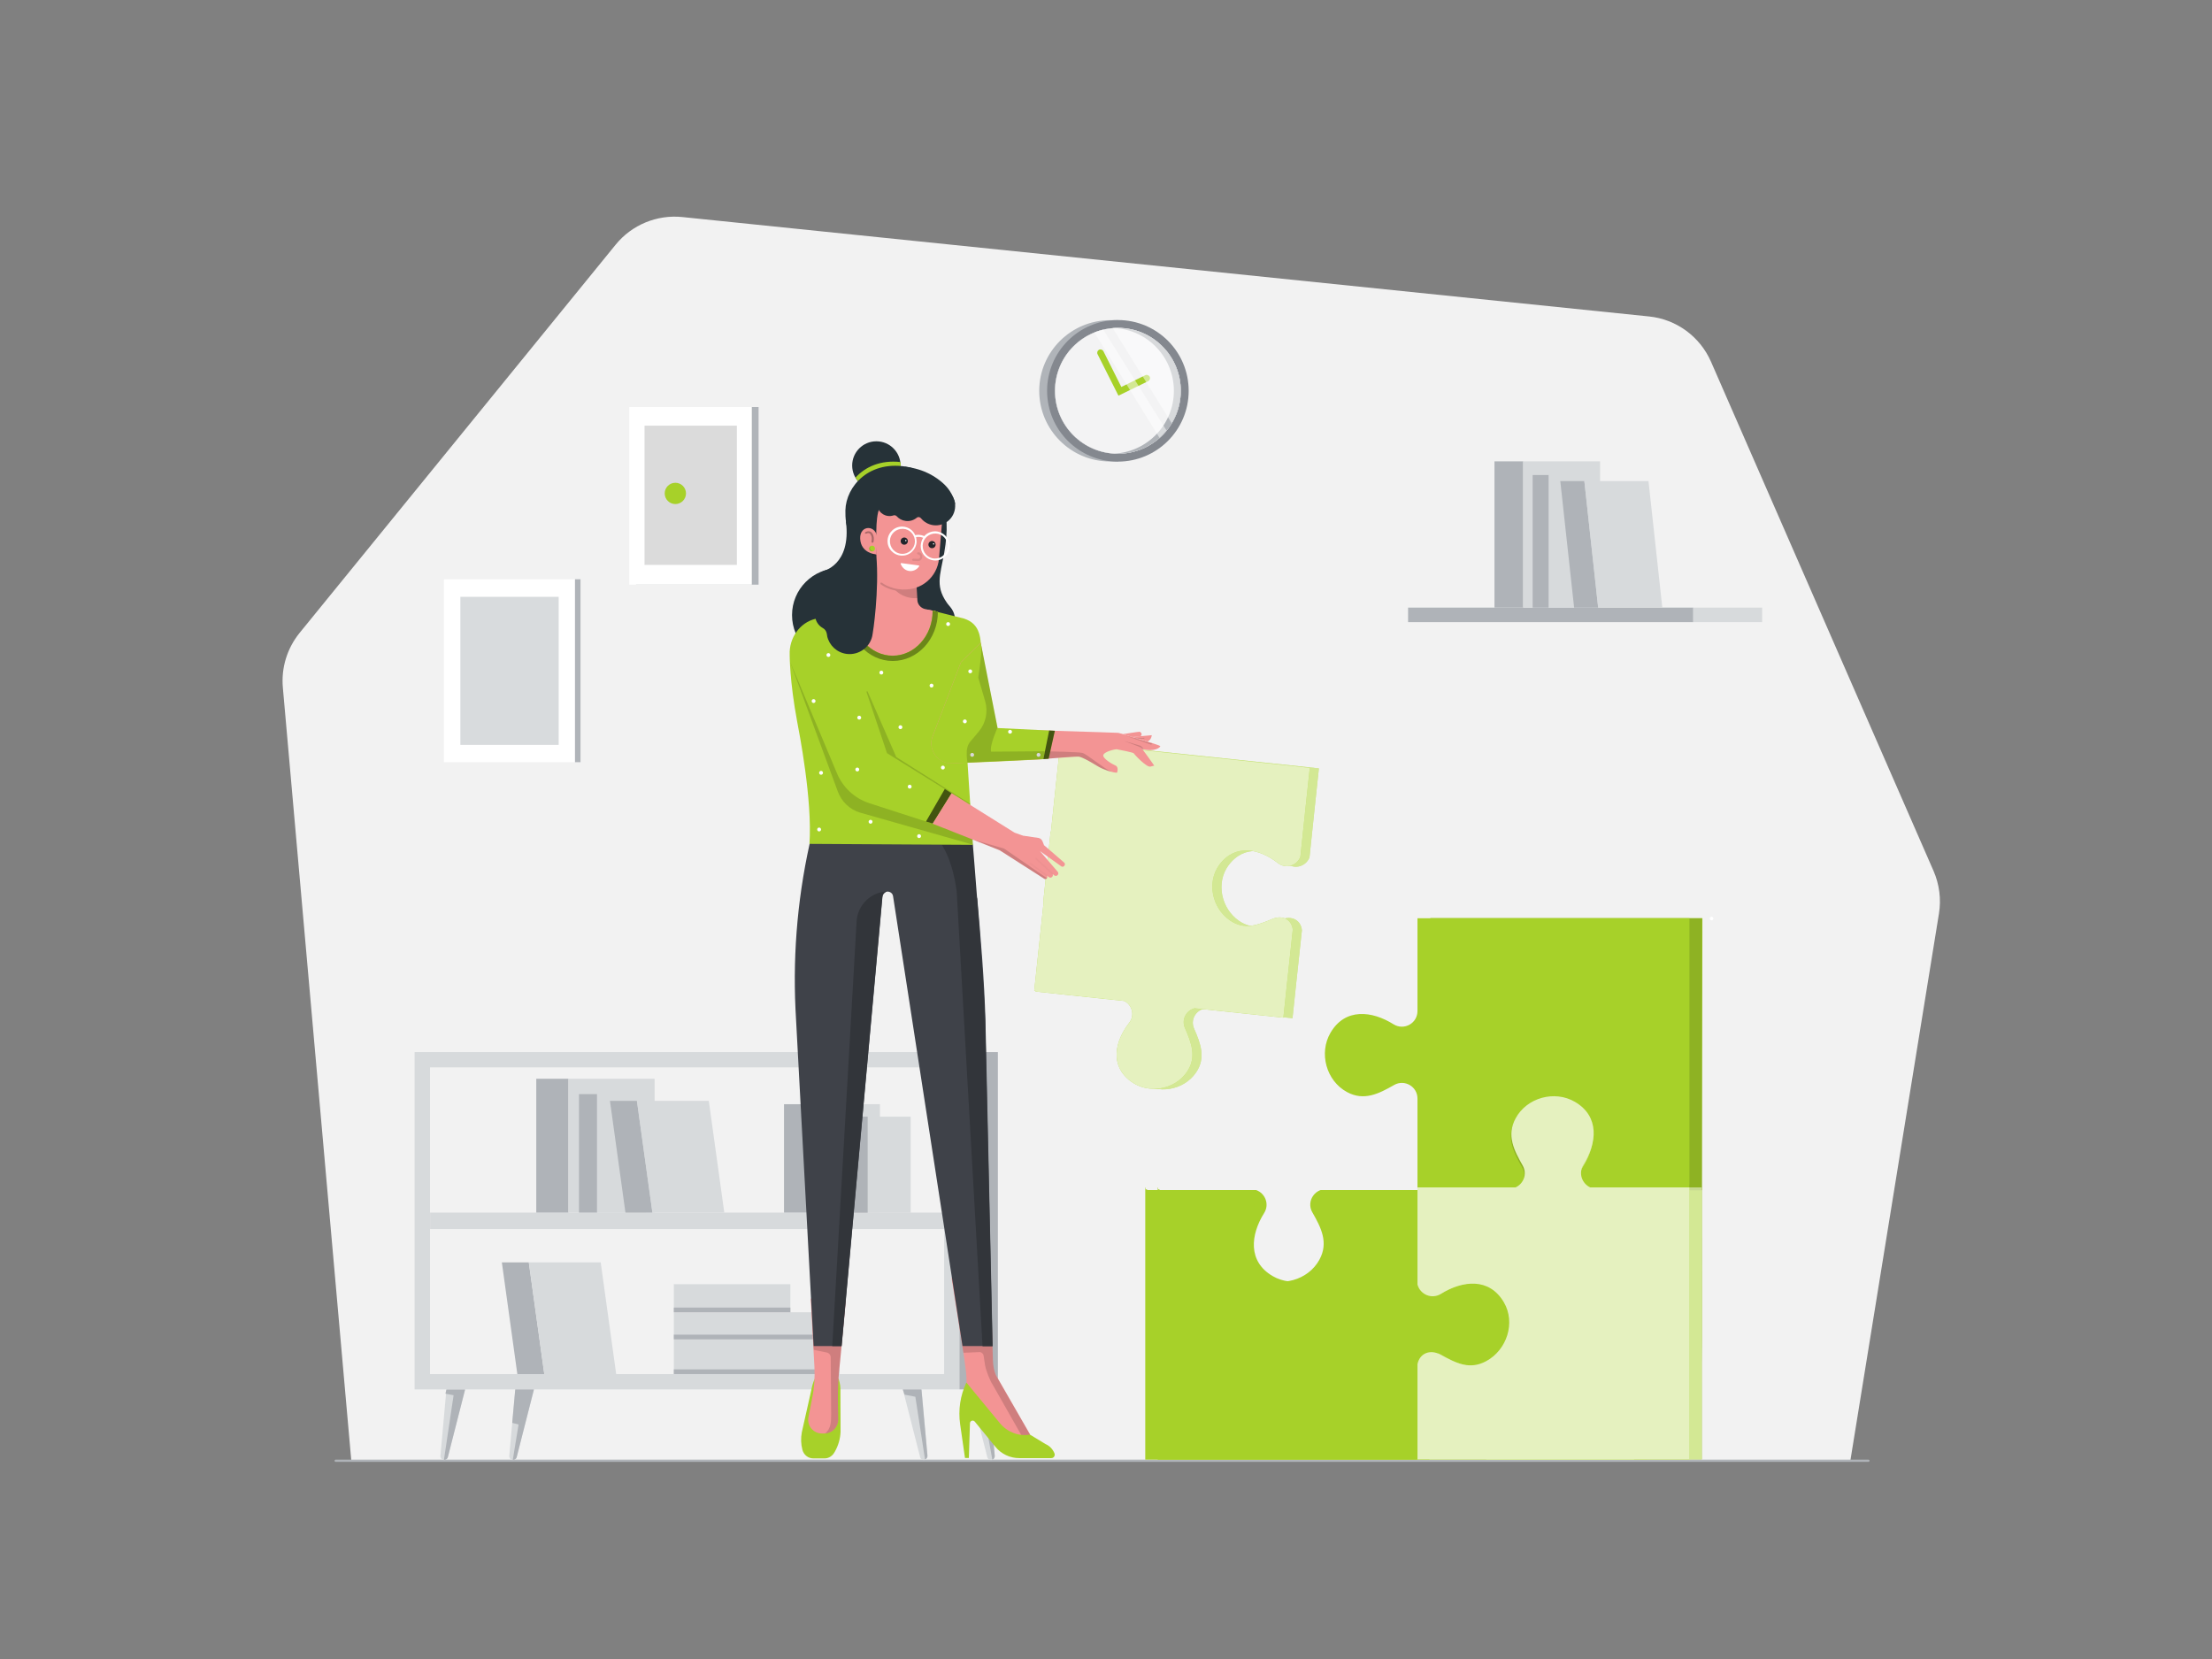 <svg class="gridItem__media" version="1.1" id="Layer_1" xmlns="http://www.w3.org/2000/svg" xmlns:xlink="http://www.w3.org/1999/xlink" x="0px" y="0px" width="1600" height="1200" viewBox="0 0 1600 1200" style="enable-background:new 0 0 1600 1200;" xml:space="preserve" fill="none">
<rect x="0" y="0" width="1600" height="1200" fill="#808080" stroke="none"/>
<path d="M254.1 1056.5L204.6 497.4C203.3 483.1 207.7 468.9 216.7 457.8L445.3 177C457 162.6 475.2 155.1 493.6 157L1192.8 228.9C1212.5 230.9 1229.6 243.4 1237.6 261.6L1398.6 630C1402.8 639.7 1404.2 650.4 1402.5 660.8L1338.4 1056.6L254.1 1056.5Z" fill="#F2F2F2"/>
<path d="M1351.4 1057.4H242.8C242.4 1057.4 242 1057.1 242 1056.6C242 1056.1 242.4 1055.8 242.8 1055.8H1351.5C1351.9 1055.8 1352.3 1056.1 1352.3 1056.6C1352.3 1057.1 1351.9 1057.4 1351.4 1057.4Z" fill="#AFB3B8"/>
<path d="M694 761H299.9V1005H694V761Z" fill="#D7DADC"/>
<path d="M682.901 772.2H311.101V993.9H682.901V772.2Z" fill="#F2F2F2"/>
<path d="M682.301 772.2H311.101V993.9H682.301V772.2Z" fill="#F2F2F2"/>
<path d="M721.8 761H694V1005H721.8V761Z" fill="#AFB3B8"/>
<path d="M682.901 877.1H311.101V889H682.901V877.1Z" fill="#D7DADC"/>
<path d="M411.2 780.3H387.9V877.1H411.2V780.3Z" fill="#AFB3B8"/>
<path d="M473.5 780.3H411.2V877.1H473.5V780.3Z" fill="#D7DADC"/>
<path d="M431.9 791.399H418.8V877.099H431.9V791.399Z" fill="#AFB3B8"/>
<path d="M466.999 791.399H431.899V877.099H466.999V791.399Z" fill="#D7DADC"/>
<path d="M471.9 877.1H452.4L441.2 796.3H460.7L471.9 877.1Z" fill="#AFB3B8"/>
<path d="M471.9 877.1H523.9L512.7 796.3H460.7L471.9 877.1Z" fill="#D7DADC"/>
<path d="M393.7 993.9H374.2L363 913.1H382.5L393.7 993.9Z" fill="#AFB3B8"/>
<path d="M393.7 993.9H445.7L434.5 913.1H382.5L393.7 993.9Z" fill="#D7DADC"/>
<path d="M606.9 968.8H487.4V993.9H606.9V968.8Z" fill="#D7DADC"/>
<path d="M571.7 928.899H487.4V949.199H571.7V928.899Z" fill="#D7DADC"/>
<path d="M591.6 949.2H487.4V968.8H591.6V949.2Z" fill="#D7DADC"/>
<path d="M586 798.7H567.1V877.1H586V798.7Z" fill="#AFB3B8"/>
<path d="M636.5 798.7H586V877.1H636.5V798.7Z" fill="#D7DADC"/>
<path d="M627.7 807.7H609.6V877.2H627.7V807.7Z" fill="#AFB3B8"/>
<path d="M658.699 807.7H627.699V877.2H658.699V807.7Z" fill="#D7DADC"/>
<path d="M571.7 945.8H487.4V949.2H571.7V945.8Z" fill="#AFB3B8"/>
<path d="M591.6 965.399H487.4V968.799H591.6V965.399Z" fill="#AFB3B8"/>
<path d="M606.9 990.5H487.4V993.9H606.9V990.5Z" fill="#AFB3B8"/>
<path d="M715.201 1005.1L719.501 1052.7C719.801 1054.4 718.501 1056.1 716.801 1056.1C715.601 1056.1 714.601 1055.4 714.201 1054.2L701.701 1005.2H715.201V1005.1Z" fill="#D7DADC"/>
<path d="M713.601 1032.8L708.401 1031.6L701.701 1005.2H715.201L719.501 1052.8C719.701 1054.1 719.001 1055.4 717.801 1055.9L713.601 1032.8Z" fill="#AFB3B8"/>
<path d="M666.601 1005.1L670.901 1052.7C671.201 1054.4 669.901 1056.1 668.201 1056.1C667.001 1056.1 666.001 1055.4 665.601 1054.2L653.101 1005.2H666.601V1005.1Z" fill="#D7DADC"/>
<path d="M662.101 1010.3L654.301 1008.8L653.001 1005H666.501L670.801 1052.6C671.001 1053.9 670.301 1055.2 669.101 1055.7L662.101 1010.3Z" fill="#AFB3B8"/>
<path d="M372.701 1005.1L368.401 1052.7C368.101 1054.4 369.401 1056.1 371.101 1056.1C372.201 1056.1 373.301 1055.4 373.701 1054.2L386.201 1005.2H372.701V1005.1Z" fill="#D7DADC"/>
<path d="M375.101 1030.4L370.501 1029.2L372.701 1005H386.201L373.701 1054.1C373.301 1055.3 372.201 1056 371.101 1056C371.001 1056 371.001 1056 370.901 1056L375.101 1030.4Z" fill="#AFB3B8"/>
<path d="M322.901 1005.1L318.601 1052.7C318.301 1054.4 319.601 1056.1 321.301 1056.1C322.401 1056.1 323.501 1055.4 323.901 1054.2L336.401 1005.2H322.901V1005.1Z" fill="#D7DADC"/>
<path d="M328.101 1009.2L322.201 1008.1L322.901 1005.1H336.401L323.901 1054.1C323.501 1055.3 322.401 1056 321.301 1056C321.201 1056 321.201 1056 321.101 1056L328.101 1009.2Z" fill="#AFB3B8"/>
<path d="M854.1 282.7C854.1 256.4 834.2 234.7 808.6 231.9V231.6H802.9C774.7 231.6 751.7 254.5 751.7 282.7C751.7 310.9 774.6 333.8 802.9 333.8H808.6V333.5C834.2 330.7 854.1 309 854.1 282.7Z" fill="#B0B4B9"/>
<path d="M808.6 333.9C836.877 333.9 859.8 310.977 859.8 282.7C859.8 254.423 836.877 231.5 808.6 231.5C780.323 231.5 757.4 254.423 757.4 282.7C757.4 310.977 780.323 333.9 808.6 333.9Z" fill="#84888F"/>
<path d="M808.601 328.2C833.73 328.2 854.101 307.829 854.101 282.7C854.101 257.571 833.73 237.2 808.601 237.2C783.472 237.2 763.101 257.571 763.101 282.7C763.101 307.829 783.472 328.2 808.601 328.2Z" fill="white"/>
<path d="M808.601 328.2C833.73 328.2 854.101 307.829 854.101 282.7C854.101 257.571 833.73 237.2 808.601 237.2C783.472 237.2 763.101 257.571 763.101 282.7C763.101 307.829 783.472 328.2 808.601 328.2Z" fill="#84888F"/>
<path opacity="0.9" d="M808.601 328.2C833.73 328.2 854.101 307.829 854.101 282.7C854.101 257.571 833.73 237.2 808.601 237.2C783.472 237.2 763.101 257.571 763.101 282.7C763.101 307.829 783.472 328.2 808.601 328.2Z" fill="white"/>
<path d="M808.6 237.2C807.8 237.2 807 237.2 806.1 237.3C830 238.5 849.1 258.4 849.1 282.7C849.1 307 830 326.8 806.1 328.1C806.9 328.1 807.7 328.2 808.6 328.2C833.8 328.2 854.1 307.9 854.1 282.7C854.1 257.5 833.8 237.2 808.6 237.2Z" fill="#B0B4B9"/>
<path d="M809 286.2L793.9 256.2C793.3 255.1 793.8 253.6 794.9 253C796 252.4 797.5 252.9 798.1 254L811.1 279.9L828.4 271.4C829.5 270.8 831 271.3 831.6 272.5C832.2 273.6 831.7 275.1 830.5 275.7L809 286.2Z" class="change-color-in-svg" fill="#4D61FC" style="fill: rgb(167, 209, 41);"/>
<path opacity="0.5" d="M847.501 306.1C851.701 299.2 854.001 291.2 854.001 282.6C854.001 257.4 833.701 237.1 808.501 237.1C807.301 237.1 806.001 237.2 804.801 237.2L847.501 306.1Z" fill="white"/>
<path opacity="0.5" d="M798.001 238.4C795.701 239 793.601 239.6 791.601 240.4L838.701 316.7C840.501 315.1 842.201 313.3 843.801 311.4L798.001 238.4Z" fill="white"/>
<path d="M1224.8 439.5H1018.5V450H1224.8V439.5Z" fill="#AFB3B8"/>
<path d="M1274.6 439.5H1224.8V450H1274.6V439.5Z" fill="#D7DADC"/>
<path d="M1101.8 333.7H1081V439.5H1101.8V333.7Z" fill="#AFB3B8"/>
<path d="M1157.4 333.7H1101.8V439.5H1157.4V333.7Z" fill="#D7DADC"/>
<path d="M1120.3 343.6H1108.6V439.5H1120.3V343.6Z" fill="#AFB3B8"/>
<path d="M1151.6 343.6H1120.3V439.6H1151.6V343.6Z" fill="#D7DADC"/>
<path d="M1156 439.5H1138.6L1128.6 348H1146L1156 439.5Z" fill="#AFB3B8"/>
<path d="M1156 439.5H1202.4L1192.4 348H1146L1156 439.5Z" fill="#D7DADC"/>
<path d="M548.701 294.4H460.101V422.9H548.701V294.4Z" fill="#B0B4B9"/>
<path d="M543.8 294.4H455.2V422.9H543.8V294.4Z" fill="white"/>
<path d="M533 307.9H466.2V408.6H533V307.9Z" fill="#DBDBDB"/>
<path d="M488.5 364.6C492.752 364.6 496.2 361.152 496.2 356.9C496.2 352.647 492.752 349.2 488.5 349.2C484.247 349.2 480.8 352.647 480.8 356.9C480.8 361.152 484.247 364.6 488.5 364.6Z" class="change-color-in-svg" fill="#4D61FC" style="fill: rgb(167, 209, 41);"/>
<g opacity="0.2">
<g opacity="0.2">
<g opacity="0.2">
<g opacity="0.2">
<g opacity="0.2">
<path opacity="0.2" d="M510.8 326.6H488.5V389.9H510.8V326.6Z" fill="black"/>
</g>
</g>
</g>
</g>
</g>
<path d="M416 419H321.1V551.3H416V419Z" fill="white"/>
<path d="M419.899 419H415.899V551.3H419.899V419Z" fill="#B0B4B9"/>
<path d="M404.1 431.7H333V538.8H404.1V431.7Z" fill="#D8DBDD"/>
<path d="M633.9 354.2C643.565 354.2 651.4 346.365 651.4 336.7C651.4 327.035 643.565 319.2 633.9 319.2C624.235 319.2 616.4 327.035 616.4 336.7C616.4 346.365 624.235 354.2 633.9 354.2Z" fill="#263238"/>
<path d="M618.801 345.5C621.801 350.7 627.501 354.3 634.001 354.3C643.701 354.3 651.501 346.4 651.501 336.8C651.501 335.9 651.401 335.1 651.301 334.2C636.801 332.6 625.701 337.8 618.801 345.5Z" class="change-color-in-svg" fill="#4D61FC" style="fill: rgb(167, 209, 41);"/>
<path opacity="0.15" d="M1231.1 885.4V859.9V858.9H1159.3C1153.4 856.2 1150.5 848.7 1154.3 842.6C1164.1 827 1166.3 807.6 1148.2 797C1133.5 788.4 1113.4 793.9 1105.3 808.9C1098.6 821.2 1104.1 832 1110.4 843C1113.9 849.1 1111 856.3 1105.2 858.9H1034.3V859.9V887.5V929.1C1036.1 936.2 1044.5 940.1 1051.2 935.9C1066.8 926.2 1086.2 923.9 1096.8 942C1105.4 956.7 1099 976.4 1084.1 984.5C1071.8 991.2 1061.9 985.8 1050.8 979.8C1043.5 975.8 1035.9 978.8 1034.3 986.7V1055.6H1084V1055.8H1190.9V1055.6H1231V985.5C1231.2 985.3 1231.1 885.4 1231.1 885.4Z" fill="black"/>
<path d="M1231.1 885.401V859.901V858.901H1159.3C1153.4 856.201 1150.5 848.701 1154.3 842.601C1164.1 827.001 1166.3 807.601 1148.2 797.001C1133.5 788.401 1113.4 793.901 1105.3 808.901C1098.6 821.201 1104.1 832.001 1110.4 843.001C1113.9 849.101 1111 856.301 1105.2 858.901H1034.3V859.901V887.501V929.101C1036.1 936.201 1044.5 940.101 1051.2 935.901C1066.8 926.201 1086.2 923.901 1096.8 942.001C1105.4 956.701 1099 976.401 1084.1 984.501C1071.8 991.201 1061.9 985.801 1050.8 979.801C1043.5 975.801 1035.9 978.801 1034.3 986.701V1055.6H1084V1055.8H1190.9V1055.6H1231V985.501C1231.2 985.301 1231.1 885.401 1231.1 885.401Z" class="change-color-in-svg" fill="#4D61FC" style="fill: rgb(167, 209, 41);"/>
<path d="M1096.9 941.901C1086.3 923.801 1066.9 926.101 1051.3 935.801C1043.8 940.501 1034 935.101 1034 926.201V860.801H964.2C957.9 863.101 954.6 870.701 958.3 877.001C964.6 888.001 970.1 898.801 963.4 911.101C955.3 926.101 935.2 931.601 920.5 923.001C902.4 912.401 904.6 893.001 914.4 877.401C918.4 871.001 915.1 863.101 908.6 860.801H864.2H838.7V860.301H837.7V859.101H837.4V865.701V930.901V985.001V1052.9V1055.8H838.4H851.5H866H907.6H965.2H1003.9H1034.1V989.501C1034.1 980.801 1043.5 975.401 1051 979.701C1062 986.001 1072.8 991.501 1085.1 984.801C1100 976.701 1105.6 956.501 1096.9 941.901Z" class="change-color-in-svg" fill="#4D61FC" style="fill: rgb(167, 209, 41);"/>
<path d="M1231.1 856.801L1231.4 664.101H1230.4H1034.7V731.201C1034.7 740.101 1016.6 759.901 1009.1 755.201C993.5 745.401 982.501 728.801 971.901 746.901C963.301 761.601 968.801 781.701 983.801 789.801C996.101 796.501 1006.5 779.801 1017.5 773.501C1025 769.201 1034.8 785.801 1034.8 794.501V860.801H1103.7C1110.6 859.001 1114.3 850.901 1110.5 844.301C1104.2 833.301 1098.7 822.501 1105.4 810.201C1113.5 795.201 1133.6 789.701 1148.3 798.301C1166.4 808.901 1164.2 828.301 1154.4 843.901C1150.2 850.601 1154.1 859.001 1161.2 860.801H1202.8H1230.4H1231.1V856.801Z" class="change-color-in-svg" fill="#4D61FC" style="fill: rgb(167, 209, 41);"/>
<path opacity="0.15" d="M1231.1 856.8V664.2H1230.1H1034.4V731.3C1034.4 740.2 1062.6 734.8 1051.9 752.9C1043.3 767.6 1025.9 761.3 1040.9 769.5C1053.2 776.2 1018.9 782.3 1029.9 776.1C1037.4 771.8 1034.5 786 1034.5 794.7V861H1103.4C1110.3 859.2 1114 851.1 1110.2 844.5C1103.9 833.5 1098.4 822.7 1105.1 810.4C1113.2 795.4 1133.3 789.9 1148 798.5C1166.1 809.1 1163.9 828.5 1154.1 844.1C1149.9 850.8 1153.8 859.2 1160.9 861H1202.5H1230.1H1231.1V856.8Z" fill="black"/>
<path opacity="0.5" d="M1231.1 885.4V859.9V858.9H1159.3C1153.4 856.2 1150.5 848.7 1154.3 842.6C1164.1 827 1166.3 807.6 1148.2 797C1133.5 788.4 1113.4 793.9 1105.3 808.9C1098.6 821.2 1104.1 832 1110.4 843C1113.9 849.1 1111 856.3 1105.2 858.9H1034.3V859.9V887.5V929.1C1036.1 936.2 1044.5 940.1 1051.2 935.9C1066.8 926.2 1086.2 923.9 1096.8 942C1105.4 956.7 1099 976.4 1084.1 984.5C1071.8 991.2 1061.9 985.8 1050.8 979.8C1043.5 975.8 1035.9 978.8 1034.3 986.7V1055.6H1084V1055.8H1190.9V1055.6H1231L1231.1 885.4Z" fill="white"/>
<path d="M941.7 672.9C941 665.6 934.4 662.1 927.2 665C916.4 669.5 906.9 673.4 896.2 666.1C883.3 657.2 879.3 638.5 888.6 625.9C900.1 610.4 917.6 614.2 931 624.7C936.7 629.2 944.8 626.5 947.2 620.1L951.2 582L953.9 556.7L954 555.8L933.5 553.6L781.5 537.6L773.7 536.8L773.6 537.7L771.1 561.1L766.8 601.8C766.7 602 766.6 602.2 766.5 602.4L761.3 652.1C761.4 652.3 761.5 652.5 761.5 652.8L754.7 717L755.6 717.1V717.6L779 720.1L819.7 724.4C825.4 727.1 827.7 734.7 823.4 740.2C813 753.6 809.1 771.1 824.6 782.6C837.2 791.9 856.2 788.8 865.1 775.8C872.4 765.2 868.4 754.7 863.7 744C861 737.8 864.7 731.2 870.7 729.7L934.9 736.5L937.7 710.1L941.7 672.9Z" class="change-color-in-svg" fill="#4D61FC" style="fill: rgb(167, 209, 41);"/>
<path opacity="0.5" d="M941.7 672.9C941 665.6 934.4 662.1 927.2 665C916.4 669.5 906.9 673.4 896.2 666.1C883.3 657.2 879.3 638.5 888.6 625.9C900.1 610.4 917.6 614.2 931 624.7C936.7 629.2 944.8 626.5 947.2 620.1L951.2 582L953.9 556.7L954 555.8L933.5 553.6L781.5 537.6L773.7 536.8L773.6 537.7L771.1 561.1L766.8 601.8C766.7 602 766.6 602.2 766.5 602.4L761.3 652.1C761.4 652.3 761.5 652.5 761.5 652.8L754.7 717L755.6 717.1V717.6L779 720.1L819.7 724.4C825.4 727.1 827.7 734.7 823.4 740.2C813 753.6 809.1 771.1 824.6 782.6C837.2 791.9 856.2 788.8 865.1 775.8C872.4 765.2 868.4 754.7 863.7 744C861 737.8 864.7 731.2 870.7 729.7L934.9 736.5L937.7 710.1L941.7 672.9Z" fill="white"/>
<path d="M1238 665.701C1238.72 665.701 1239.3 665.119 1239.3 664.401C1239.3 663.683 1238.72 663.101 1238 663.101C1237.28 663.101 1236.7 663.683 1236.7 664.401C1236.7 665.119 1237.28 665.701 1238 665.701Z" fill="white"/>
<path d="M1222.1 859.9V858.9H1150.3C1144.4 856.2 1141.5 848.7 1145.3 842.6C1155.1 827 1157.3 807.6 1139.2 797C1124.5 788.4 1104.4 793.9 1096.3 808.9C1089.6 821.2 1095.1 832 1101.4 843C1104.9 849.1 1102 856.3 1096.2 858.9H1025.3V859.9V887.5V929.1C1027.1 936.2 1035.5 940.1 1042.2 935.9C1057.8 926.2 1077.2 923.9 1087.8 942C1096.4 956.7 1090 976.4 1075.1 984.5C1062.8 991.2 1052.9 985.8 1041.8 979.8C1034.5 975.8 1026.9 978.8 1025.3 986.7V1055.6H1075V1055.8H1182V1055.6H1222.1V985.5C1222.1 985.3 1222.1 859.9 1222.1 859.9Z" class="change-color-in-svg" fill="#4D61FC" style="fill: rgb(167, 209, 41);"/>
<path d="M1087.9 941.901C1077.3 923.801 1057.9 926.101 1042.3 935.801C1034.8 940.501 1025 935.101 1025 926.201V860.801H955.2C948.9 863.101 945.6 870.701 949.3 877.001C955.6 888.001 961.1 898.801 954.4 911.101C946.3 926.101 926.2 931.601 911.5 923.001C893.4 912.401 895.6 893.001 905.4 877.401C909.4 871.001 906.1 863.101 899.6 860.801H855.2H829.7V860.301H828.7V859.101H828.4V865.701V930.901V985.001V1052.9V1055.8H829.4H842.5H857H898.6H956.2H994.9H1025.1V989.501C1025.1 980.801 1034.5 975.401 1042 979.701C1053 986.001 1063.8 991.501 1076.1 984.801C1091 976.701 1096.5 956.501 1087.9 941.901Z" class="change-color-in-svg" fill="#4D61FC" style="fill: rgb(167, 209, 41);"/>
<path d="M1222 856.8V664.2H1221H1025.3V731.3C1025.3 740.2 1015.6 745.6 1008 740.9C992.401 731.1 973.001 728.9 962.401 747C953.801 761.7 959.301 781.8 974.301 789.9C986.601 796.6 997.401 791.1 1008.4 784.8C1015.9 780.5 1025.3 785.9 1025.3 794.6V860.9H1094.2C1101.1 859.1 1104.8 851 1101 844.4C1094.7 833.4 1089.2 822.6 1095.9 810.3C1104 795.3 1124.1 789.8 1138.8 798.4C1156.9 809 1154.7 828.4 1144.9 844C1140.7 850.7 1144.6 859.1 1151.7 860.9H1193.3H1220.9H1221.9V856.8H1222Z" class="change-color-in-svg" fill="#4D61FC" style="fill: rgb(167, 209, 41);"/>
<path d="M935.101 672.5C934.401 665.2 927.801 661.7 920.601 664.6C909.801 669.1 900.301 673 889.601 665.7C876.701 656.8 872.701 638.1 882.001 625.5C893.501 610 911.001 613.8 924.401 624.3C930.101 628.8 938.201 626.1 940.601 619.7L944.601 581.6L947.301 556.3L947.401 555.4L926.901 553.2L774.901 537.2L767.101 536.4L767.001 537.3L764.501 560.7L760.201 601.4C760.101 601.6 760.001 601.8 759.901 602L754.701 651.7C754.801 651.9 754.901 652.1 754.901 652.4L748.101 716.6L749.001 716.7V717.2L772.401 719.7L813.101 724C818.801 726.7 821.101 734.3 816.801 739.8C806.401 753.2 802.501 770.7 818.001 782.2C830.601 791.5 849.601 788.4 858.501 775.4C865.801 764.8 861.801 754.3 857.101 743.6C854.401 737.4 858.101 730.8 864.101 729.3L928.301 736.1L931.101 709.7L935.101 672.5Z" class="change-color-in-svg" fill="#4D61FC" style="fill: rgb(167, 209, 41);"/>
<path opacity="0.7" d="M1222.1 858.9H1150.3C1144.4 856.2 1141.5 848.7 1145.3 842.6C1155.1 827 1157.3 807.6 1139.2 797C1124.5 788.4 1104.4 793.9 1096.3 808.9C1089.6 821.2 1095.1 832 1101.4 843C1104.9 849.1 1102 856.3 1096.2 858.9H1025.3V859.9V887.5V929.1C1027.1 936.2 1035.5 940.1 1042.2 935.9C1057.8 926.2 1077.2 923.9 1087.8 942C1096.4 956.7 1090 976.4 1075.1 984.5C1062.8 991.2 1052.9 985.8 1041.8 979.8C1034.5 975.8 1026.9 978.8 1025.3 986.7V1055.6H1075V1055.8H1182V1055.6H1222.1V858.9Z" fill="white"/>
<path opacity="0.7" d="M935.101 672.5C934.401 665.2 927.801 661.7 920.601 664.6C909.801 669.1 900.301 673 889.601 665.7C876.701 656.8 872.701 638.1 882.001 625.5C893.501 610 911.001 613.8 924.401 624.3C930.101 628.8 938.201 626.1 940.601 619.7L944.601 581.6L947.301 556.3L947.401 555.4L926.901 553.2L774.901 537.2L767.101 536.4L767.001 537.3L764.501 560.7L760.201 601.4C760.101 601.6 760.001 601.8 759.901 602L754.701 651.7C754.801 651.9 754.901 652.1 754.901 652.4L748.101 716.6L749.001 716.7V717.2L772.401 719.7L813.101 724C818.801 726.7 821.101 734.3 816.801 739.8C806.401 753.2 802.501 770.7 818.001 782.2C830.601 791.5 849.601 788.4 858.501 775.4C865.801 764.8 861.801 754.3 857.101 743.6C854.401 737.4 858.101 730.8 864.101 729.3L928.301 736.1L931.101 709.7L935.101 672.5Z" fill="white"/>
<path d="M681.3 364.3C685.3 370.5 685.8 383.8 683 399.8C680 416.8 675.8 424.6 686.7 438.4C692.7 445.9 686.4 449 685.7 455.3C685 461.6 682.4 468.1 677.2 471.8C673.6 474.3 665.8 476.8 661.4 477C656.4 477.1 651.2 476.4 647 473.7C641.7 470.3 638.5 464.3 637.3 458.2C634.3 443.8 640.6 429.3 645.3 415.3C652.4 394.2 656 372.2 659.7 350.3" fill="#263238"/>
<path d="M676.9 462.2C684.577 462.2 690.8 455.977 690.8 448.3C690.8 440.624 684.577 434.4 676.9 434.4C669.223 434.4 663 440.624 663 448.3C663 455.977 669.223 462.2 676.9 462.2Z" fill="#263238"/>
<path d="M606.8 478.8C625.523 478.8 640.7 463.622 640.7 444.9C640.7 426.178 625.523 411 606.8 411C588.078 411 572.9 426.178 572.9 444.9C572.9 463.622 588.078 478.8 606.8 478.8Z" fill="#263238"/>
<path d="M606.6 997.2C607.8 1001.5 608 1003.1 607.9 1007.3L608 1035.7C607.8 1040.6 606.4 1045.5 604 1049.8L603.4 1050.8C601.9 1053.3 599.3 1054.9 596.4 1054.9H588.3C584.6 1054.9 581.4 1052.4 580.4 1048.7C579.3 1044.5 579.2 1040.1 580 1035.9L586.8 1005.6C587.3 1003.1 588 1000.1 589.3 997.4L606.6 997.2Z" class="change-color-in-svg" fill="#4D61FC" style="fill: rgb(167, 209, 41);"/>
<path d="M716.501 930.6L718.201 983.5C718.201 988.5 719.501 993.8 721.401 996.4L745.101 1037.6L739.601 1045.1L718.201 1034.4L699.101 1000C699.201 994.1 698.501 990.6 697.501 982.7L688.301 924.4L716.501 930.6Z" fill="#F39494"/>
<path opacity="0.15" d="M718.101 1001.7C715.901 998.501 713.101 990.901 712.501 987.401L711.501 980.701C711.301 979.201 710.201 978.201 708.801 978.001L696.901 978.501L696.101 973.801H717.901L718.201 983.701C718.301 987.301 719.001 993.101 721.401 996.601L745.101 1037.8L741.801 1043.4L718.101 1001.7Z" fill="black"/>
<path d="M756.201 1044.5L745.001 1037.7C736.901 1039.1 728.701 1035.9 723.401 1029.6L699.001 1000C694.601 1009.4 693.001 1019.8 694.501 1030.2L698.001 1054.6H700.801L701.601 1029.5C701.701 1027.6 703.901 1026.9 705.101 1028.3L720.001 1046.5C724.201 1051.7 730.601 1054.7 737.201 1054.7H760.401C762.301 1054.7 763.401 1052.8 762.701 1051.2C761.501 1048.2 759.201 1045.8 756.201 1044.5Z" class="change-color-in-svg" fill="#4D61FC" style="fill: rgb(167, 209, 41);"/>
<path d="M607.701 984.3C606.501 994.5 605.901 1004.7 606.101 1015L606.301 1027.2C606.101 1032.6 601.701 1036.9 596.301 1036.9H594.601C588.501 1036.9 583.801 1031.5 584.701 1025.6L587.501 1011.1C589.001 1003.8 589.501 996.2 589.101 988.7L586.401 939.3L611.901 939.7L607.701 984.3Z" fill="#F39494"/>
<path d="M687.901 587.6L706.901 650.1C709.401 678.8 712.001 709.2 712.801 737.9L718.001 973.7H696.201L646.001 648.4C645.701 646.2 644.001 644.9 641.801 644.9C641.801 644.9 638.701 645.2 638.301 648.8L608.801 973.7H588.501L575.401 729.9C573.401 687.3 577.401 644.5 587.301 603.1L591.101 587.4L687.901 587.6Z" fill="#3F4249"/>
<path opacity="0.15" d="M608.7 973.8C608.7 973.8 606.8 992.8 606.5 997V997.1C606.1 1003.1 606 1009 606.1 1015L606.3 1027.2C606.1 1032.4 602 1036.6 596.8 1036.8C601.5 1033.2 601.1 1027.3 601.2 1022.9L600.9 981.9C600.9 980.1 599.7 978.7 598 978.3L588.6 976.4L588.4 973.8H608.7Z" fill="black"/>
<path d="M717.9 973.8H710.7L692 644.8C686.1 600.1 663.7 597.4 663.7 587.6L590.7 587.4C590.7 587.4 590.7 587.4 590.7 587.3L663.7 587.5L687.5 587.6H687.8L703.7 611C703.7 611 711.8 709.2 712.6 737.9L717.9 973.8Z" fill="#32353A"/>
<path d="M642.5 644.8C641.3 644.8 640.3 645.2 639.6 646C638.8 646.7 638.3 647.7 638.2 648.8L608.7 973.7H602L619.6 666.7C620.2 654.4 630.3 644.8 642.5 644.8Z" fill="#32353A"/>
<path d="M575 474.1C573.4 460 578.5 455 578.5 455L630.7 503.9C630.7 503.9 639.5 552.1 641.8 552.1C641.8 552.1 618.6 575.7 610.3 564.8C596.4 546.4 576.7 488.2 575 474.1Z" class="change-color-in-svg" fill="#4D61FC" style="fill: rgb(167, 209, 41);"/>
<path opacity="0.15" d="M641.7 551.901C641.7 551.901 638.3 545.901 633.3 516.901C632.7 513.701 630.9 503.901 630.9 503.901C625.7 500.001 618.9 494.901 614.8 491.901C613.8 491.201 612.5 492.201 613 493.301L628.8 547.401C629.7 549.701 641.7 551.901 641.7 551.901Z" fill="black"/>
<path d="M589.9 447.601L622 441.101L674.3 441.701L697.2 447.401C709.2 451.201 709.8 461.601 709.6 474.201L707.6 490.201L712.6 507.401C715.5 518.501 711.7 525.001 704 533.901C701.6 536.701 700.3 537.901 699.3 543.301L703.7 611.101L585.5 610.401C587.7 578.601 578 529.301 576.6 521.901C571.1 492.501 571.2 473.601 571.2 473.601C570.7 461.501 578.5 450.301 589.9 447.601Z" class="change-color-in-svg" fill="#4D61FC" style="fill: rgb(167, 209, 41);"/>
<path d="M641.901 552.1L690.901 575.1L678.601 596.3C678.601 596.3 667.401 593.6 655.001 589.9C642.601 586.2 627.601 580.9 621.001 577.6C608.701 571.4 602.901 552.4 599.101 544.8" class="change-color-in-svg" fill="#4D61FC" style="fill: rgb(167, 209, 41);"/>
<path opacity="0.6" d="M688.301 573.8L683.401 570.7L669.801 594.2L674.701 595.7L688.301 573.8Z" fill="black"/>
<path d="M625.801 394.3L624.701 433.9C624.601 437.1 622.401 439.8 619.301 440.7L614.801 442L625.101 448.3C635.401 454.7 648.101 455.8 659.201 451.5C661.201 450.7 663.201 449.8 665.101 448.6L676.901 442.2L668.901 440.5C666.001 439.7 663.901 437.3 663.601 434.5L660.801 387.3L625.801 394.3Z" fill="#F39494"/>
<path d="M653.1 426.2L651.3 426.1C638 425 628.2 413.4 629.3 400.2L632.1 366.6C632.4 362.2 636.3 358.9 640.8 359.3L672.3 361.8C678 362.3 682.3 367.3 681.8 373L679.2 404.2C677.9 417.4 666.3 427.3 653.1 426.2Z" fill="#F39494"/>
<path d="M656.659 391.722C656.838 390.297 655.828 388.997 654.403 388.818C652.978 388.639 651.678 389.649 651.499 391.074C651.321 392.499 652.331 393.799 653.756 393.978C655.18 394.156 656.48 393.146 656.659 391.722Z" fill="#21252B"/>
<path d="M655.2 391.5C655.476 391.5 655.7 391.276 655.7 391C655.7 390.724 655.476 390.5 655.2 390.5C654.924 390.5 654.7 390.724 654.7 391C654.7 391.276 654.924 391.5 655.2 391.5Z" fill="white"/>
<path d="M676.735 394.253C676.914 392.828 675.904 391.528 674.479 391.349C673.054 391.171 671.754 392.181 671.576 393.605C671.397 395.03 672.407 396.33 673.832 396.509C675.256 396.688 676.556 395.677 676.735 394.253Z" fill="#21252B"/>
<path d="M675.301 393.9C675.577 393.9 675.801 393.677 675.801 393.4C675.801 393.124 675.577 392.9 675.301 392.9C675.025 392.9 674.801 393.124 674.801 393.4C674.801 393.677 675.025 393.9 675.301 393.9Z" fill="white"/>
<g opacity="0.3">
<path opacity="0.3" d="M664 405.8L660.5 405.7C660.1 405.7 659.8 405.3 659.7 404.9C659.7 404.5 660.1 404.2 660.5 404.1L664 404.2C664.9 404.2 665.6 403.5 665.6 402.7C665.6 401.9 664.9 401.1 664.1 401C663.7 401 663.4 400.6 663.3 400.2C663.3 399.8 663.7 399.5 664.1 399.4C665.8 399.5 667.2 401 667.1 402.6C667.2 404.5 665.7 405.9 664 405.8Z" fill="black"/>
</g>
<path opacity="0.15" d="M628.1 401.5L631.7 401.9L626.9 409.2L628.1 401.5Z" fill="black"/>
<path d="M664.5 409C664.8 409 665 409.4 664.8 409.7C663.2 412 660.5 413.4 657.6 413C654.7 412.6 652.5 410.5 651.5 407.9C651.4 407.6 651.6 407.3 652 407.3L664.5 409Z" fill="white"/>
<path d="M614.9 442.2C614.9 461 628.7 476.2 645.7 476.2C662.7 476.2 676.5 460.9 676.5 442.1L670.5 440.9L614.9 442.2Z" fill="#F39494"/>
<path d="M676.8 384.3C673.5 384.2 670.5 385.6 668.5 387.8C665.7 386.5 663.2 386.8 662 387.1C660.5 383.6 657.1 381.1 653 380.9C647.2 380.6 642.3 385.1 642 390.9C641.7 396.7 646.2 401.6 652 401.9C657.8 402.2 662.7 397.7 663 391.9C663 390.7 662.8 389.6 662.6 388.5C663.6 388.3 665.7 388.1 667.8 389C666.7 390.5 666.2 392.4 666 394.4C665.7 400.2 670.2 405.1 676 405.4C681.8 405.7 686.7 401.2 687 395.4C687.2 389.7 682.7 384.7 676.8 384.3ZM652.3 400.6C647.3 400.4 643.501 396.1 643.701 391.1C643.901 386.1 648.201 382.3 653.201 382.5C658.201 382.7 662 387 661.8 392C661.5 396.9 657.2 400.9 652.3 400.6ZM676 404C671 403.8 667.201 399.5 667.401 394.5C667.601 389.5 671.901 385.7 676.901 385.9C681.901 386.1 685.7 390.4 685.5 395.4C685.3 400.4 681 404.2 676 404Z" fill="white"/>
<path d="M645.7 478.101C663.7 478.101 678.4 462.301 678.4 442.501L674.6 441.601V442.101C674.6 459.801 661.6 474.301 645.7 474.301C629.8 474.301 616.8 459.901 616.8 442.101V441.601L613 442.701C613.2 462.301 627.8 478.101 645.7 478.101Z" class="change-color-in-svg" fill="#4D61FC" style="fill: rgb(167, 209, 41);"/>
<path d="M645.7 478.101C663.7 478.101 678.4 462.301 678.4 442.501L674.6 441.601V442.101C674.6 459.801 661.6 474.301 645.7 474.301C629.8 474.301 616.8 459.901 616.8 442.101V441.601L613 442.401C613.2 462.001 627.8 478.101 645.7 478.101Z" class="change-color-in-svg" fill="#4D61FC" style="fill: rgb(167, 209, 41);"/>
<g opacity="0.6">
<path opacity="0.6" d="M645.7 478.101C663.7 478.101 678.4 462.301 678.4 442.501L674.6 441.601V442.101C674.6 459.801 661.6 474.301 645.7 474.301C629.8 474.301 616.8 459.901 616.8 442.101V441.601L613 442.401C613.2 462.001 627.8 478.101 645.7 478.101Z" fill="black"/>
</g>
<path d="M595 413.2C595 413.2 615.9 409.1 611.9 377.3L641.4 361.4C641.4 361.4 636 361.9 634.4 374.9C633 386.3 635 402.3 632.3 416.6C631.6 420.6 627.3 430.2 621.6 434.4C619.1 436.2 614.9 436.4 614.9 436.4L599.6 437.7L595 413.2Z" fill="#263238"/>
<path d="M680.6 352.7C673.9 351 667.5 354.3 664.6 359.9C663 357.9 660.6 356.5 657.8 356.1C655.1 355.8 652.5 356.5 650.4 358C649 356.5 647.1 355.4 644.9 355C640 354.3 635.2 357.8 634.4 362.7C633.6 367.8 637.2 372.6 642.3 373.2C643.7 373.4 645 373.2 646.3 372.8C647.1 372.5 648 372.8 648.6 373.4C650.2 375.2 652.5 376.5 655.1 376.8C658.1 377.2 660.9 376.3 663.1 374.5C664 373.7 665.4 373.9 666.2 374.9C668.4 377.6 671.5 379.4 675.2 379.9C683.4 380.9 690.7 374.7 690.9 366.2C691.1 360 686.7 354.3 680.6 352.7Z" fill="#263238"/>
<path d="M657.801 338C628.901 332 611.901 351.8 611.501 369.1C611.201 381 614.401 390.5 623.301 397C625.301 398.4 628.001 375.6 638.501 365.5C640.201 363.9 642.001 362.5 643.801 361.4C645.901 363.5 648.701 365 651.901 365.4C660.101 366.4 667.401 360.2 667.601 351.7C667.601 345.3 664.001 339.3 657.801 338Z" fill="#263238"/>
<path d="M690.9 364.5C690.9 364.5 689.9 356.5 682.2 349.6C678 345.8 669.1 339.1 654.4 337.6L668.8 365.6L690.9 364.5Z" fill="#263238"/>
<path d="M633.001 400.9C633.001 400.9 622.701 400 622.201 389.7C621.701 379.2 634.501 379.4 634.601 389.9L633.901 401.2L633.001 400.9Z" fill="#F39494"/>
<path opacity="0.3" d="M626.201 384.8C627.401 384.2 628.501 384.2 629.401 384.5C630.301 384.8 631.001 385.6 631.501 386.8C632.001 388 632.201 389.5 632.001 390.9L631.801 392C631.701 392.8 630.301 392.8 630.401 391.9C630.501 390.7 630.501 390.7 630.501 390.7C630.601 390.3 630.701 388.4 630.101 387.3C629.701 386.4 629.301 385.9 628.701 385.7C628.201 385.5 627.401 385.6 626.501 386C626.201 386.1 625.801 386 625.601 385.7C625.701 385.3 625.801 384.9 626.201 384.8Z" fill="black"/>
<path d="M630.801 398.9C631.961 398.9 632.901 397.96 632.901 396.8C632.901 395.64 631.961 394.7 630.801 394.7C629.641 394.7 628.701 395.64 628.701 396.8C628.701 397.96 629.641 398.9 630.801 398.9Z" class="change-color-in-svg" fill="#4D61FC" style="fill: rgb(167, 209, 41);"/>
<path opacity="0.15" d="M631.201 398.7C630.001 398.5 629.101 397.4 629.301 396.1C629.401 395.7 629.601 395.3 629.901 395C629.301 395.3 628.901 395.9 628.701 396.5C628.501 397.7 629.301 398.6 630.401 398.8C630.801 398.9 631.301 398.8 631.601 398.6C631.501 398.7 631.301 398.7 631.201 398.7Z" fill="black"/>
<path opacity="0.15" d="M630.501 400.4L633.801 401.1L633.201 411.2L630.501 400.4Z" fill="black"/>
<path opacity="0.15" d="M701.8 582.2L641.6 544.8L626.8 500.6C626.6 500.1 627.4 499.7 627.6 500.3L648.3 547.6L701.7 581.4L701.8 582.2Z" fill="black"/>
<path opacity="0.15" d="M571.301 478.2L605.301 559.1C609.501 569.4 618.001 577.4 628.601 580.9L703.401 605.1L703.801 611L621.801 587.7C614.501 585.4 608.701 579.8 606.001 572.5L571.301 478.2Z" fill="black"/>
<path d="M809.601 535.2C809.601 535.2 824.201 539.9 825.101 540.5C826.001 541.1 834.901 553.8 834.901 553.8C834.901 553.8 834.901 553.8 832.101 554.5C829.301 555.2 820.301 545.5 820.101 544.9C819.901 544.3 809.201 542.2 807.901 542C806.601 541.8 799.001 543.6 798.101 546C797.101 548.4 804.601 552.8 806.801 553.7C809.501 554.8 808.001 558.9 808.001 558.9C805.201 559.1 797.401 556.3 794.101 554.3C790.801 552.3 783.101 547.5 780.401 547.3C777.701 547.1 751.401 549.3 751.401 549.3L688.801 552.1C678.401 552.6 670.901 542.2 674.601 532.5L695.101 478.9L709.401 464.8L719.301 527.3C719.301 527.3 807.601 529.9 809.001 530.1C810.401 530.3 838.701 538.9 839.201 539.6C839.701 540.4 835.201 544.2 826.301 541.8L825.201 540.5L809.601 535.2Z" fill="#F39494"/>
<path d="M819.101 533L833.101 531.8C833.101 531.8 833.001 535 830.001 536.4L819.101 533Z" fill="#F39494"/>
<path d="M812.301 531C812.301 531 823.701 529.2 824.301 529.3C825.201 529.4 826.801 531.3 824.801 532.6L819.101 533.1L812.301 531Z" fill="#F39494"/>
<path opacity="0.15" d="M826.301 541.799C825.601 540.999 824.701 540.399 823.701 539.999L812.901 535.899L824.201 539.199C825.301 539.499 826.201 540.299 826.801 541.299L827.301 542.099L826.301 541.799Z" fill="black"/>
<path opacity="0.15" d="M814.301 532.2L832.601 538.6C832.601 538.6 833.301 538.3 833.501 537.9L814.301 532.2Z" fill="black"/>
<path opacity="0.15" d="M827.801 533.7L820.401 534L821.001 534.2L827.601 534.3C827.601 534.4 827.701 534.3 827.801 533.7Z" fill="black"/>
<path d="M763.001 528.599L721.601 526.599L709.401 464.899L695.101 478.999L674.601 532.599C670.901 542.299 678.401 552.699 688.801 552.199C688.801 552.199 751.101 549.699 758.501 548.799L763.001 528.599Z" class="change-color-in-svg" fill="#4D61FC" style="fill: rgb(167, 209, 41);"/>
<path opacity="0.6" d="M763.001 528.599L758.501 548.799L754.701 549.099L758.901 528.399L763.001 528.599Z" fill="black"/>
<path opacity="0.15" d="M803.8 558.2C798 555.6 786 545.3 782.9 544.6C779.8 543.9 759.7 543.5 759.7 543.5L758.5 548.7C758.5 548.7 779.1 546.9 780.5 547.3C781.9 547.7 787 549.8 793 553.6C799 557.4 803.8 558.2 803.8 558.2Z" fill="black"/>
<path d="M740.301 604.5L751.101 606.1C752.401 606.3 753.501 607.2 754.001 608.4L755.101 611.1L749.201 611.8L740.301 604.5Z" fill="#F39494"/>
<path d="M688.301 573.8L733.401 602C733.601 602.2 734.001 602.3 734.201 602.4L749.801 608C751.401 608.6 752.901 609.5 754.301 610.6L769.701 623.9C770.401 624.4 770.501 625.5 769.901 626.2C769.301 627 768.301 627.2 767.601 626.6L752.201 615.6L765.101 630.6C765.701 631.3 765.701 632.4 764.901 633.1C764.201 633.7 763.201 633.7 762.401 633.1L748.301 620.2L761.001 631.7C761.701 632.3 761.801 633.4 761.201 634.1C760.601 634.9 759.601 635.1 758.801 634.5L745.201 624.6L757.001 633.2C757.601 633.6 757.801 634.6 757.301 635.2C756.901 635.8 756.001 636.1 755.301 635.6L723.001 615L674.601 595.8L688.301 573.8Z" fill="#F39494"/>
<g opacity="0.15">
<path opacity="0.15" d="M760.901 632.4C761.201 632.5 761.401 632.4 761.601 632.2C761.801 632 761.801 631.6 761.501 631.4L749.701 620.6C749.501 620.4 749.101 620.4 748.901 620.7C748.701 620.9 748.701 621.3 749.001 621.5L760.801 632.3C760.801 632.4 760.801 632.4 760.901 632.4Z" fill="black"/>
</g>
<g opacity="0.15">
<path opacity="0.15" d="M756.8 633.8C757.1 633.9 757.3 633.8 757.5 633.6C757.7 633.4 757.6 633 757.4 632.8L745.6 624.2C745.4 624 745 624.1 744.8 624.3C744.6 624.5 744.7 624.9 744.9 625.1L756.7 633.7C756.8 633.8 756.8 633.8 756.8 633.8Z" fill="black"/>
</g>
<path opacity="0.15" d="M757.4 635.3C757 635.9 756.1 636.2 755.4 635.7L723.2 615L674.7 595.7L703.7 607.3L726.3 613.8L757.4 635.3Z" fill="black"/>
<path d="M633.8 401.1L592.2 430.6C592.2 430.6 592.8 432.9 593.7 436.7C591.6 438.3 590.1 440.8 589.7 443.7C589.1 448.1 591.5 452.3 595.2 454.3C596.7 455.1 597.7 456.6 598 458.2C598.1 458.7 598.2 459.3 598.3 459.8C598.3 459.9 598.3 460 598.3 460.1C599.8 466.8 605.3 472.1 612.5 473C621.7 474.1 630.1 467.6 631.2 458.5C631.3 458.5 636.2 426.9 633.8 401.1Z" fill="#263238"/>
<path opacity="0.15" d="M663.1 425C659.8 426.1 656.2 426.5 652.5 426.4C651.5 426.3 650.6 426.2 649.6 426.1C649.3 426.1 648.8 426 648.5 425.9C648.4 425.9 648.4 425.9 648.3 425.9C647.8 425.7 647.2 425.7 646.6 425.5C646.4 425.5 646.2 425.4 646 425.3C642.3 424.3 639.6 422.8 637.9 421.5C637.6 421.3 637.1 421.3 636.9 421.6C636.7 421.9 636.7 422.4 637 422.6C639.2 424.2 642.8 426.2 647.7 427.1C650.1 429.3 654.3 432.1 659.9 432.6C661.1 432.7 662.4 432.7 663.6 432.6L663.1 425Z" fill="black"/>
<path d="M685.8 452.8C686.574 452.8 687.2 452.173 687.2 451.4C687.2 450.627 686.574 450 685.8 450C685.027 450 684.4 450.627 684.4 451.4C684.4 452.173 685.027 452.8 685.8 452.8Z" fill="white"/>
<path d="M701.8 487C702.574 487 703.2 486.373 703.2 485.6C703.2 484.827 702.574 484.2 701.8 484.2C701.027 484.2 700.4 484.827 700.4 485.6C700.4 486.373 701.027 487 701.8 487Z" fill="white"/>
<path d="M599.201 475.2C599.974 475.2 600.601 474.574 600.601 473.8C600.601 473.027 599.974 472.4 599.201 472.4C598.428 472.4 597.801 473.027 597.801 473.8C597.801 474.574 598.428 475.2 599.201 475.2Z" fill="white"/>
<path d="M673.8 497.3C674.574 497.3 675.2 496.673 675.2 495.9C675.2 495.127 674.574 494.5 673.8 494.5C673.027 494.5 672.4 495.127 672.4 495.9C672.4 496.673 673.027 497.3 673.8 497.3Z" fill="white"/>
<path d="M651.3 527.401C652.074 527.401 652.7 526.774 652.7 526.001C652.7 525.227 652.074 524.601 651.3 524.601C650.527 524.601 649.9 525.227 649.9 526.001C649.9 526.774 650.527 527.401 651.3 527.401Z" fill="white"/>
<path d="M637.501 487.901C638.274 487.901 638.901 487.274 638.901 486.501C638.901 485.727 638.274 485.101 637.501 485.101C636.727 485.101 636.101 485.727 636.101 486.501C636.101 487.274 636.727 487.901 637.501 487.901Z" fill="white"/>
<path d="M621.501 520.5C622.274 520.5 622.901 519.873 622.901 519.1C622.901 518.327 622.274 517.7 621.501 517.7C620.727 517.7 620.101 518.327 620.101 519.1C620.101 519.873 620.727 520.5 621.501 520.5Z" fill="white"/>
<path d="M620.1 558C620.873 558 621.5 557.373 621.5 556.6C621.5 555.827 620.873 555.2 620.1 555.2C619.327 555.2 618.7 555.827 618.7 556.6C618.7 557.373 619.327 558 620.1 558Z" fill="white"/>
<path d="M592.501 601.401C593.274 601.401 593.901 600.774 593.901 600.001C593.901 599.227 593.274 598.601 592.501 598.601C591.727 598.601 591.101 599.227 591.101 600.001C591.101 600.774 591.727 601.401 592.501 601.401Z" fill="white"/>
<path d="M629.701 595.8C630.474 595.8 631.101 595.173 631.101 594.4C631.101 593.627 630.474 593 629.701 593C628.928 593 628.301 593.627 628.301 594.4C628.301 595.173 628.928 595.8 629.701 595.8Z" fill="white"/>
<path d="M664.8 606.2C665.574 606.2 666.2 605.574 666.2 604.8C666.2 604.027 665.574 603.4 664.8 603.4C664.027 603.4 663.4 604.027 663.4 604.8C663.4 605.574 664.027 606.2 664.8 606.2Z" fill="white"/>
<path d="M593.9 560.401C594.673 560.401 595.3 559.774 595.3 559.001C595.3 558.227 594.673 557.601 593.9 557.601C593.127 557.601 592.5 558.227 592.5 559.001C592.5 559.774 593.127 560.401 593.9 560.401Z" fill="white"/>
<path d="M588.501 508.5C589.274 508.5 589.901 507.873 589.901 507.1C589.901 506.327 589.274 505.7 588.501 505.7C587.727 505.7 587.101 506.327 587.101 507.1C587.101 507.873 587.727 508.5 588.501 508.5Z" fill="white"/>
<path d="M658.001 570.401C658.774 570.401 659.401 569.774 659.401 569.001C659.401 568.227 658.774 567.601 658.001 567.601C657.227 567.601 656.601 568.227 656.601 569.001C656.601 569.774 657.227 570.401 658.001 570.401Z" fill="white"/>
<path d="M682.001 556.6C682.774 556.6 683.401 555.973 683.401 555.2C683.401 554.427 682.774 553.8 682.001 553.8C681.227 553.8 680.601 554.427 680.601 555.2C680.601 555.973 681.227 556.6 682.001 556.6Z" fill="white"/>
<path d="M697.9 523.2C698.673 523.2 699.3 522.574 699.3 521.8C699.3 521.027 698.673 520.4 697.9 520.4C697.127 520.4 696.5 521.027 696.5 521.8C696.5 522.574 697.127 523.2 697.9 523.2Z" fill="white"/>
<path d="M730.6 530.7C731.373 530.7 732 530.074 732 529.3C732 528.527 731.373 527.9 730.6 527.9C729.827 527.9 729.2 528.527 729.2 529.3C729.2 530.074 729.827 530.7 730.6 530.7Z" fill="white"/>
<path d="M751.201 547.401C751.974 547.401 752.601 546.774 752.601 546.001C752.601 545.227 751.974 544.601 751.201 544.601C750.428 544.601 749.801 545.227 749.801 546.001C749.801 546.774 750.428 547.401 751.201 547.401Z" fill="white"/>
<path d="M703.201 547.401C703.974 547.401 704.601 546.774 704.601 546.001C704.601 545.227 703.974 544.601 703.201 544.601C702.428 544.601 701.801 545.227 701.801 546.001C701.801 546.774 702.428 547.401 703.201 547.401Z" fill="white"/>
<path opacity="0.15" d="M709.601 466C709.601 466 710.801 469.5 707.601 490.1L712.601 507.2C714.801 514.8 713.101 522.9 708.101 529L701.801 536.5C701.801 536.5 699.601 538.8 699.301 543.2C699.001 547.6 699.801 551.6 699.801 551.6L709.601 551.1L754.601 549L755.701 543.4L716.901 543.7C715.601 539.4 721.501 526.4 721.501 526.4L709.601 466Z" fill="black"/>
</svg>